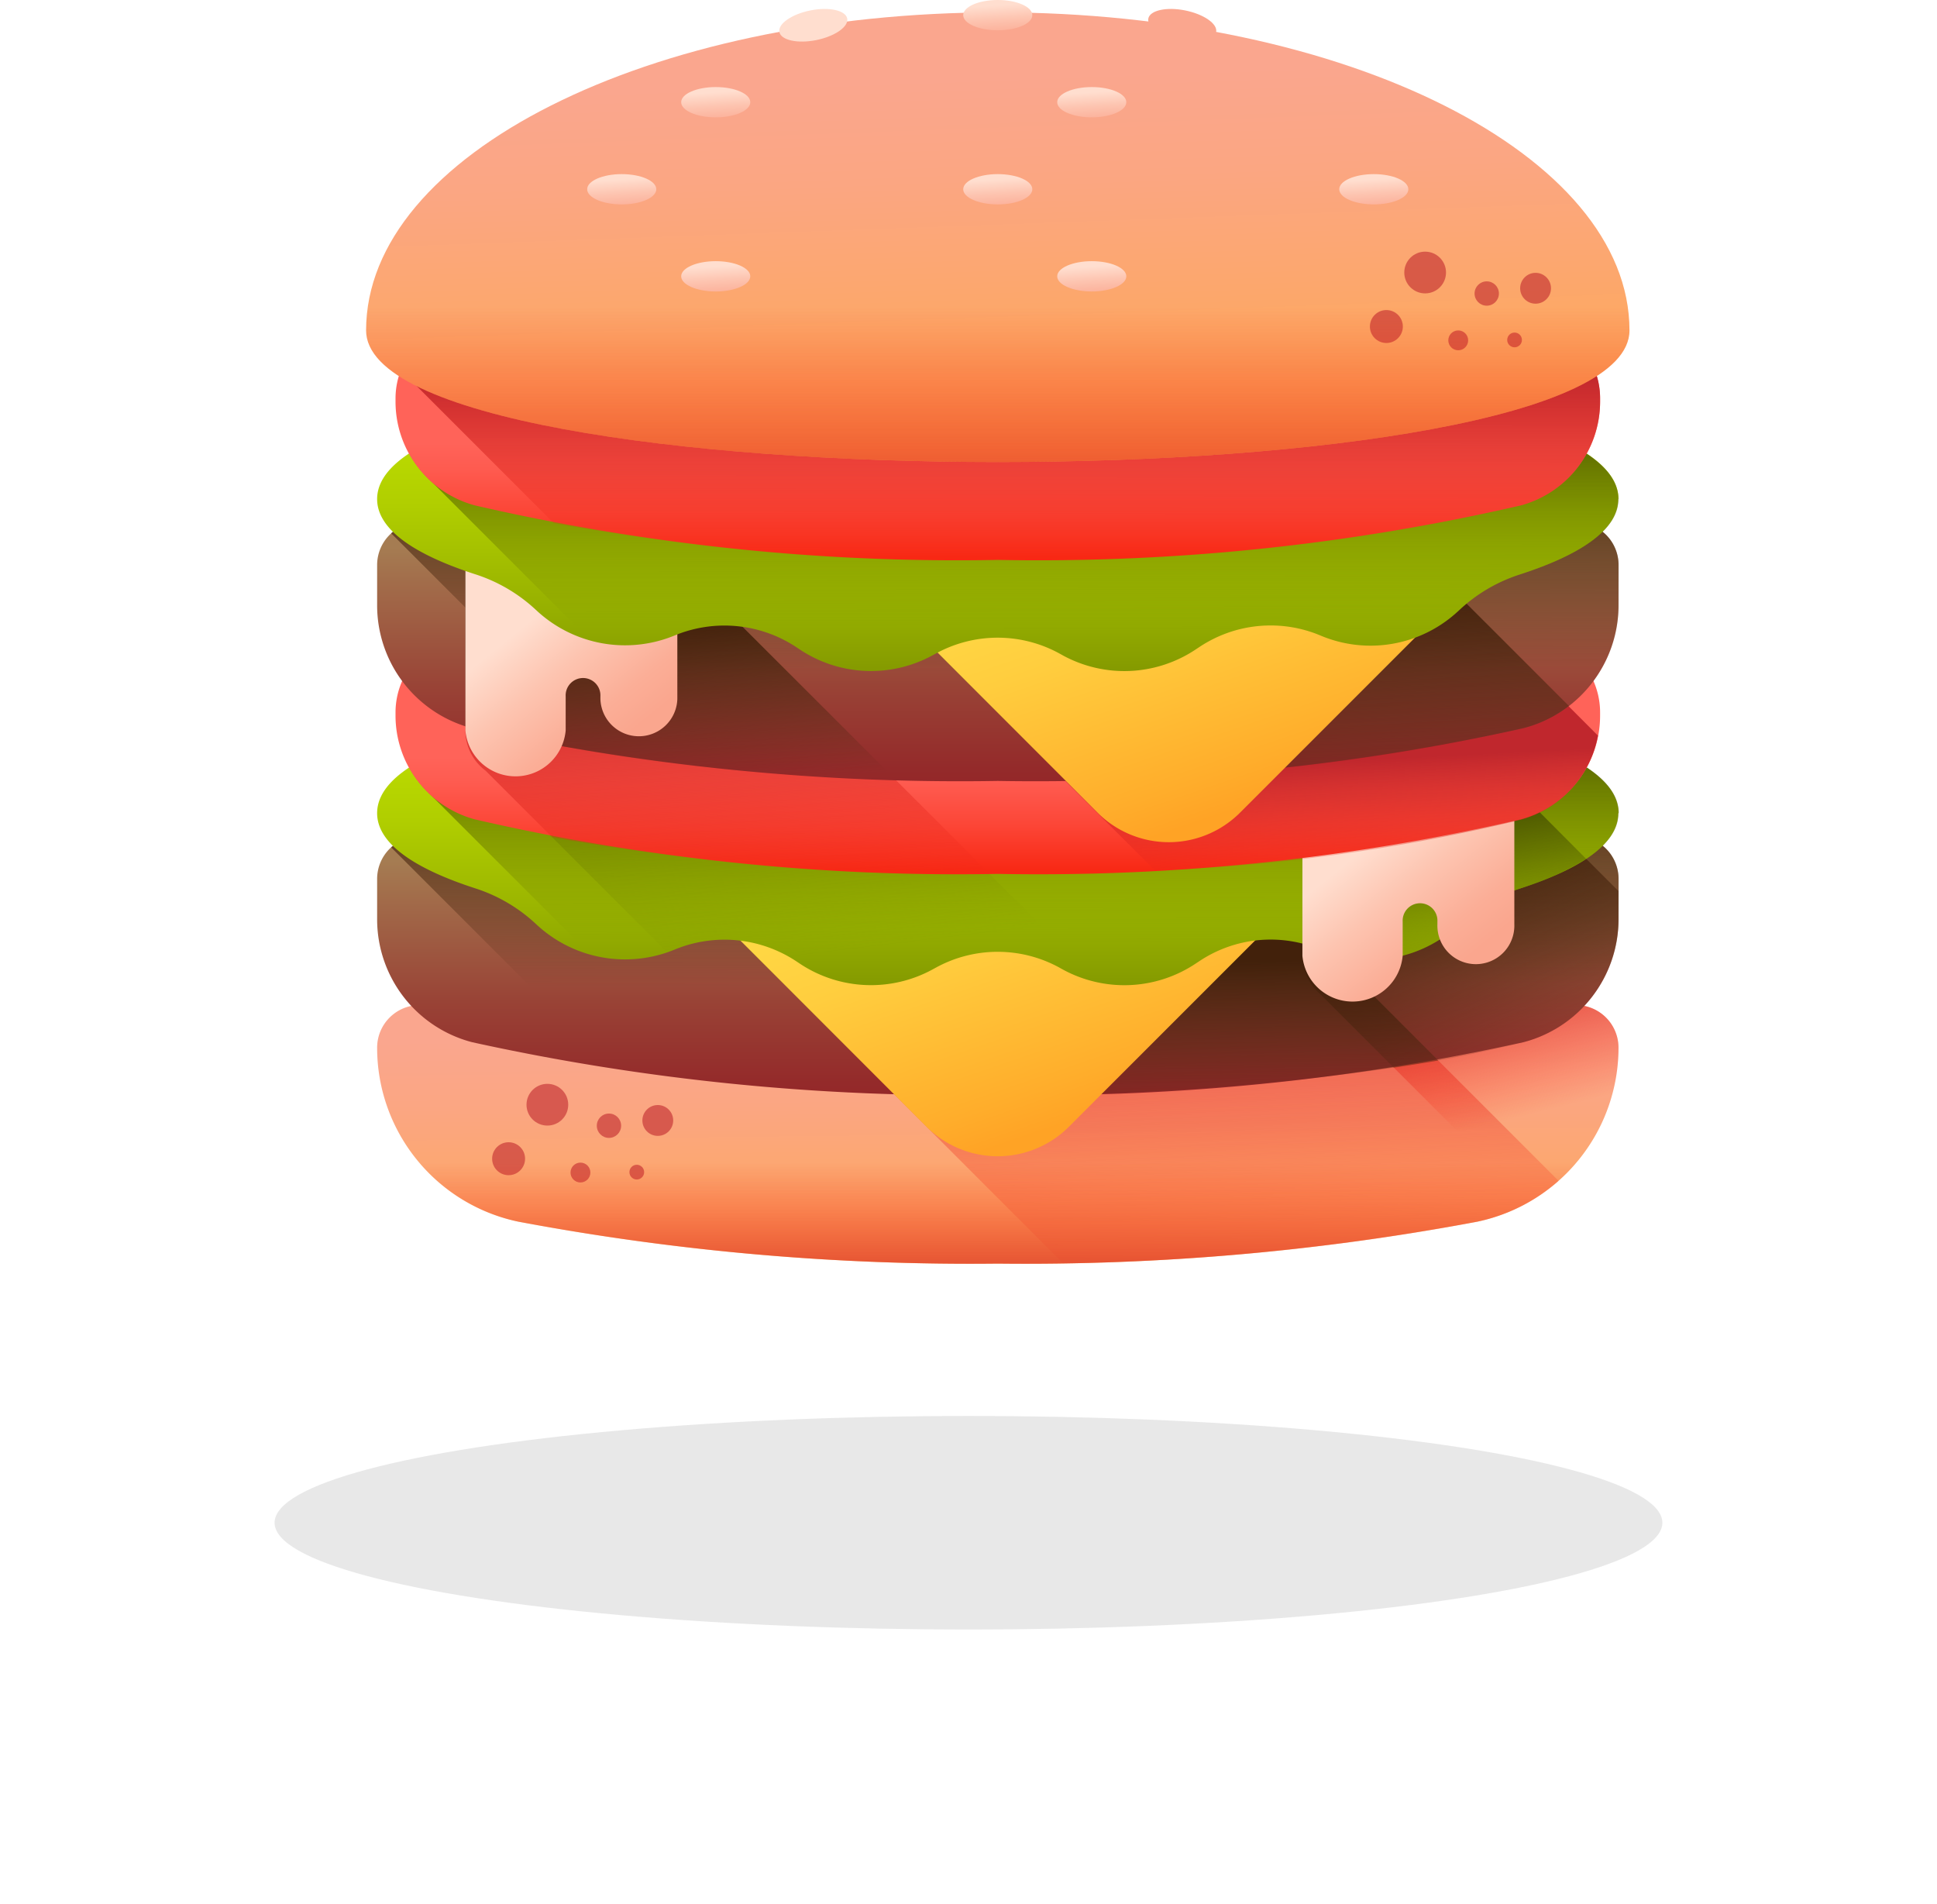 <svg xmlns="http://www.w3.org/2000/svg" xmlns:xlink="http://www.w3.org/1999/xlink" width="42.327" height="41.601" viewBox="0 0 42.327 41.601">
  <defs>
    <linearGradient id="linear-gradient" x1="0.496" y1="0.116" x2="0.563" y2="1.389" gradientUnits="objectBoundingBox">
      <stop offset="0" stop-color="#faa68e"/>
      <stop offset="0.206" stop-color="#fba682"/>
      <stop offset="0.581" stop-color="#fda861"/>
      <stop offset="1" stop-color="#ffa936"/>
    </linearGradient>
    <linearGradient id="linear-gradient-2" x1="0.587" y1="1.089" x2="0.342" y2="-0.904" gradientUnits="objectBoundingBox">
      <stop offset="0" stop-color="#f82814" stop-opacity="0"/>
      <stop offset="0.245" stop-color="#f12817" stop-opacity="0.243"/>
      <stop offset="0.605" stop-color="#dd2820" stop-opacity="0.604"/>
      <stop offset="1" stop-color="#c0272d"/>
    </linearGradient>
    <linearGradient id="linear-gradient-3" x1="0.615" y1="0.563" x2="0.364" y2="-0.243" xlink:href="#linear-gradient-2"/>
    <linearGradient id="linear-gradient-4" x1="7.904" y1="-61.605" x2="9.288" y2="-59.685" xlink:href="#linear-gradient-2"/>
    <linearGradient id="linear-gradient-5" x1="12.256" y1="-81.333" x2="13.64" y2="-79.413" xlink:href="#linear-gradient-2"/>
    <linearGradient id="linear-gradient-6" x1="13.031" y1="-136.027" x2="14.416" y2="-134.108" xlink:href="#linear-gradient-2"/>
    <linearGradient id="linear-gradient-7" x1="-28.647" y1="-71.836" x2="-27.263" y2="-69.916" xlink:href="#linear-gradient-2"/>
    <linearGradient id="linear-gradient-8" x1="-33.217" y1="-92.888" x2="-31.832" y2="-90.969" xlink:href="#linear-gradient-2"/>
    <linearGradient id="linear-gradient-9" x1="-60.66" y1="-157.617" x2="-59.275" y2="-155.697" xlink:href="#linear-gradient-2"/>
    <linearGradient id="linear-gradient-10" x1="0.5" y1="0.31" x2="0.5" y2="1.368" xlink:href="#linear-gradient-2"/>
    <linearGradient id="linear-gradient-11" x1="0.5" y1="0.096" x2="0.5" y2="1.143" gradientUnits="objectBoundingBox">
      <stop offset="0" stop-color="#a57c52"/>
      <stop offset="0.134" stop-color="#a26c4a"/>
      <stop offset="0.516" stop-color="#994336"/>
      <stop offset="0.817" stop-color="#942a2a"/>
      <stop offset="1" stop-color="#922125"/>
    </linearGradient>
    <linearGradient id="linear-gradient-12" x1="0.505" y1="0.575" x2="0.496" y2="-0.283" gradientUnits="objectBoundingBox">
      <stop offset="0" stop-color="#42210b" stop-opacity="0"/>
      <stop offset="1" stop-color="#42210b"/>
    </linearGradient>
    <linearGradient id="linear-gradient-13" x1="0.807" y1="0.937" x2="0.325" y2="0.111" xlink:href="#linear-gradient-12"/>
    <linearGradient id="linear-gradient-14" x1="0.546" y1="1.139" x2="0.493" y2="0.366" xlink:href="#linear-gradient-12"/>
    <linearGradient id="linear-gradient-15" x1="0.419" y1="0.088" x2="0.825" y2="0.781" gradientUnits="objectBoundingBox">
      <stop offset="0" stop-color="#ffd945"/>
      <stop offset="0.304" stop-color="#ffcd3e"/>
      <stop offset="0.856" stop-color="#ffad2b"/>
      <stop offset="1" stop-color="#ffa325"/>
    </linearGradient>
    <linearGradient id="linear-gradient-16" x1="0.5" y1="0.355" x2="0.5" y2="1.112" gradientUnits="objectBoundingBox">
      <stop offset="0" stop-color="#bada00"/>
      <stop offset="0.227" stop-color="#b0ce00"/>
      <stop offset="0.638" stop-color="#95ae00"/>
      <stop offset="1" stop-color="#798c00"/>
    </linearGradient>
    <linearGradient id="linear-gradient-17" x1="0.499" y1="0.861" x2="0.501" y2="0.155" gradientUnits="objectBoundingBox">
      <stop offset="0" stop-color="#798c00" stop-opacity="0"/>
      <stop offset="0.654" stop-color="#556100" stop-opacity="0.655"/>
      <stop offset="1" stop-color="#464f00"/>
    </linearGradient>
    <linearGradient id="linear-gradient-18" x1="0.577" y1="0.89" x2="0.236" y2="-0.42" xlink:href="#linear-gradient-17"/>
    <linearGradient id="linear-gradient-19" x1="0.635" y1="1.058" x2="0.345" y2="0.204" xlink:href="#linear-gradient-17"/>
    <linearGradient id="linear-gradient-20" x1="0.351" y1="0.239" x2="0.791" y2="0.788" gradientUnits="objectBoundingBox">
      <stop offset="0" stop-color="#ffdecf"/>
      <stop offset="0.379" stop-color="#fdc4b0"/>
      <stop offset="0.766" stop-color="#fbae97"/>
      <stop offset="1" stop-color="#faa68e"/>
    </linearGradient>
    <linearGradient id="linear-gradient-21" x1="0.5" y1="0.511" x2="0.5" y2="0.986" gradientUnits="objectBoundingBox">
      <stop offset="0" stop-color="#ff6359"/>
      <stop offset="0.224" stop-color="#fe5b50"/>
      <stop offset="0.595" stop-color="#fc4637"/>
      <stop offset="1" stop-color="#f82814"/>
    </linearGradient>
    <linearGradient id="linear-gradient-22" x1="0.563" y1="1.18" x2="0.414" y2="0.088" gradientUnits="objectBoundingBox">
      <stop offset="0" stop-color="#f82814" stop-opacity="0"/>
      <stop offset="1" stop-color="#c0272d"/>
    </linearGradient>
    <linearGradient id="linear-gradient-23" x1="0.607" y1="1.091" x2="0.531" y2="0.537" xlink:href="#linear-gradient-22"/>
    <linearGradient id="linear-gradient-26" x1="0.637" y1="1.203" x2="0.452" y2="0.172" xlink:href="#linear-gradient-12"/>
    <linearGradient id="linear-gradient-28" x1="0.528" y1="1.044" x2="0.399" y2="0.284" xlink:href="#linear-gradient-12"/>
    <linearGradient id="linear-gradient-33" x1="0.499" y1="1.011" x2="0.5" y2="0.22" xlink:href="#linear-gradient-22"/>
    <linearGradient id="linear-gradient-34" x1="0.448" y1="0.135" x2="0.541" y2="1.126" xlink:href="#linear-gradient"/>
    <linearGradient id="linear-gradient-35" x1="-33.006" y1="-20.629" x2="-31.622" y2="-18.709" xlink:href="#linear-gradient-2"/>
    <linearGradient id="linear-gradient-36" x1="-39.559" y1="-29.434" x2="-38.175" y2="-27.515" xlink:href="#linear-gradient-2"/>
    <linearGradient id="linear-gradient-37" x1="-72.919" y1="-49.939" x2="-71.534" y2="-48.02" xlink:href="#linear-gradient-2"/>
    <linearGradient id="linear-gradient-38" x1="-53.805" y1="-5.822" x2="-52.421" y2="-3.902" xlink:href="#linear-gradient-2"/>
    <linearGradient id="linear-gradient-39" x1="-65.088" y1="-9.26" x2="-63.703" y2="-7.34" xlink:href="#linear-gradient-2"/>
    <linearGradient id="linear-gradient-40" x1="-113.513" y1="-18.931" x2="-112.128" y2="-17.012" xlink:href="#linear-gradient-2"/>
    <linearGradient id="linear-gradient-41" x1="0.5" y1="0.259" x2="0.5" y2="1.259" gradientUnits="objectBoundingBox">
      <stop offset="0" stop-color="#f82814" stop-opacity="0"/>
      <stop offset="0.25" stop-color="#f32816" stop-opacity="0.251"/>
      <stop offset="0.542" stop-color="#e5281d" stop-opacity="0.541"/>
      <stop offset="0.855" stop-color="#ce2727" stop-opacity="0.855"/>
      <stop offset="1" stop-color="#c0272d"/>
    </linearGradient>
    <linearGradient id="linear-gradient-42" x1="0.452" y1="0.18" x2="0.634" y2="1.388" xlink:href="#linear-gradient-20"/>
    <linearGradient id="linear-gradient-46" x1="0.452" y1="0.18" x2="0.634" y2="1.388" xlink:href="#linear-gradient-20"/>
    <linearGradient id="linear-gradient-56" x1="3.311" y1="-16.738" x2="3.496" y2="-15.617" xlink:href="#linear-gradient-20"/>
    <linearGradient id="linear-gradient-57" x1="-63.67" y1="13.431" x2="-63.485" y2="14.552" xlink:href="#linear-gradient-20"/>
  </defs>
  <g id="_029-burger" data-name="029-burger" transform="translate(8)">
    <g id="Group_50" data-name="Group 50" transform="translate(0.241 21.958)">
      <path id="Path_1775" data-name="Path 1775" d="M4.446,406.567a3.883,3.883,0,0,0,3.087,3.8,53.464,53.464,0,0,0,10.476.916,53.464,53.464,0,0,0,10.476-.916,3.883,3.883,0,0,0,3.087-3.8.931.931,0,0,0-1.207-.891,45.626,45.626,0,0,1-12.356,1.4,45.623,45.623,0,0,1-12.356-1.4.931.931,0,0,0-1.207.891Z" transform="translate(-4.446 -405.633)" fill="url(#linear-gradient)"/>
      <path id="Path_1776" data-name="Path 1776" d="M202.666,420.4l4.252,4.252a50.865,50.865,0,0,0,9.057-.9,3.877,3.877,0,0,0,1.778-.893l-3.074-3.074a57.506,57.506,0,0,1-9.18.674C204.53,420.457,203.583,420.438,202.666,420.4Z" transform="translate(-191.936 -419.017)" fill="url(#linear-gradient-2)"/>
      <path id="Path_1777" data-name="Path 1777" d="M410.675,405.676a26.8,26.8,0,0,1-4.154.873l3.394,3.394a3.881,3.881,0,0,0,1.967-3.376A.931.931,0,0,0,410.675,405.676Z" transform="translate(-384.756 -405.633)" fill="url(#linear-gradient-3)"/>
      <g id="Group_49" data-name="Group 49" transform="translate(2.513 1.722)" opacity="0.6">
        <g id="Group_47" data-name="Group 47">
          <circle id="Ellipse_48" data-name="Ellipse 48" cx="0.456" cy="0.456" r="0.456" transform="translate(0.751)" fill="url(#linear-gradient-4)"/>
          <circle id="Ellipse_49" data-name="Ellipse 49" cx="0.36" cy="0.36" r="0.36" transform="translate(0 1.276)" fill="url(#linear-gradient-5)"/>
          <circle id="Ellipse_50" data-name="Ellipse 50" cx="0.217" cy="0.217" r="0.217" transform="translate(1.713 1.721)" fill="url(#linear-gradient-6)"/>
        </g>
        <g id="Group_48" data-name="Group 48" transform="translate(2.287 0.463)">
          <circle id="Ellipse_51" data-name="Ellipse 51" cx="0.337" cy="0.337" r="0.337" transform="translate(0.996)" fill="url(#linear-gradient-7)"/>
          <circle id="Ellipse_52" data-name="Ellipse 52" cx="0.266" cy="0.266" r="0.266" transform="translate(0 0.186)" fill="url(#linear-gradient-8)"/>
          <circle id="Ellipse_53" data-name="Ellipse 53" cx="0.161" cy="0.161" r="0.161" transform="translate(0.713 1.305)" fill="url(#linear-gradient-9)"/>
        </g>
      </g>
      <path id="Path_1778" data-name="Path 1778" d="M10.175,450.946a3.885,3.885,0,0,0,2.777,2.28,53.467,53.467,0,0,0,10.476.916,53.467,53.467,0,0,0,10.476-.916,3.884,3.884,0,0,0,2.777-2.28Z" transform="translate(-9.865 -448.493)" fill="url(#linear-gradient-10)"/>
    </g>
    <path id="Path_1779" data-name="Path 1779" d="M4.446,338.465v.875a2.775,2.775,0,0,0,2.079,2.691,49.621,49.621,0,0,0,11.484,1.15,49.621,49.621,0,0,0,11.484-1.15,2.775,2.775,0,0,0,2.079-2.691v-.875a.931.931,0,0,0-1.207-.891,45.623,45.623,0,0,1-12.356,1.4,45.623,45.623,0,0,1-12.356-1.4.931.931,0,0,0-1.207.891Z" transform="translate(-4.205 -319.26)" fill="url(#linear-gradient-11)"/>
    <path id="Path_1780" data-name="Path 1780" d="M35.79,337.574a45.622,45.622,0,0,1-12.356,1.4,45.623,45.623,0,0,1-12.356-1.4.922.922,0,0,0-.9.2l4.859,4.859a59.667,59.667,0,0,0,8.394.551,49.621,49.621,0,0,0,11.484-1.15A2.775,2.775,0,0,0,37,339.34v-.875A.931.931,0,0,0,35.79,337.574Z" transform="translate(-9.63 -319.26)" fill="url(#linear-gradient-12)"/>
    <path id="Path_1781" data-name="Path 1781" d="M384.881,339.9v-.615l-1.162-1.162-.045.011a30.866,30.866,0,0,1-5.7,1.064v1.5a1.093,1.093,0,0,0,.392.839l1.609,1.609c1.05-.16,2-.348,2.826-.559A2.775,2.775,0,0,0,384.881,339.9Z" transform="translate(-357.515 -319.817)" fill="url(#linear-gradient-13)"/>
    <path id="Path_1782" data-name="Path 1782" d="M156.307,359.344c-1.812.167-3.809.26-5.908.26s-4.077-.092-5.883-.257a.81.81,0,0,0,.135.971l3.458,3.458q1.12.037,2.29.038a56.226,56.226,0,0,0,9.626-.751Z" transform="translate(-136.595 -339.892)" fill="url(#linear-gradient-14)"/>
    <path id="Path_1783" data-name="Path 1783" d="M155.8,338.333a18.653,18.653,0,0,0-10.818,0,.813.813,0,0,0-.339,1.353l4.194,4.194a2.2,2.2,0,0,0,3.107,0l4.194-4.194A.813.813,0,0,0,155.8,338.333Z" transform="translate(-136.589 -319.26)" fill="url(#linear-gradient-15)"/>
    <path id="Path_1784" data-name="Path 1784" d="M31.572,277.935c0-3.837-27.126-3.837-27.126,0,0,.661.807,1.209,2.142,1.642a3.513,3.513,0,0,1,1.306.759l.04.037a2.839,2.839,0,0,0,3.015.542h0a2.846,2.846,0,0,1,2.662.26l.075.05a2.808,2.808,0,0,0,2.9.123l.07-.038a2.808,2.808,0,0,1,2.7,0l.07.039a2.808,2.808,0,0,0,2.9-.123l.091-.06a2.808,2.808,0,0,1,2.645-.248,2.808,2.808,0,0,0,3-.528l.054-.05a3.51,3.51,0,0,1,1.306-.759c1.335-.433,2.142-.981,2.142-1.642Z" transform="translate(-4.205 -260.169)" fill="url(#linear-gradient-16)"/>
    <path id="Path_1785" data-name="Path 1785" d="M43.74,277.936c0,.662-.807,1.208-2.142,1.642a3.521,3.521,0,0,0-1.306.76l-.055.05a2.807,2.807,0,0,1-3,.528,2.81,2.81,0,0,0-2.646.249l-.091.06a2.809,2.809,0,0,1-2.9.123l-.07-.039a2.809,2.809,0,0,0-2.7,0l-.069.038a2.807,2.807,0,0,1-2.9-.123l-.075-.05a2.845,2.845,0,0,0-2.661-.26h0a2.836,2.836,0,0,1-1.851.11l-3.491-3.491a2.332,2.332,0,0,1-.465-.594c1.561-1.033,5.554-1.641,9.977-1.824,1.9-.079,3.88-.079,5.779,0,5.693.235,10.673,1.174,10.673,2.818Z" transform="translate(-16.374 -260.169)" fill="url(#linear-gradient-17)"/>
    <path id="Path_1786" data-name="Path 1786" d="M47.906,277.456a30.6,30.6,0,0,0-7.356,1.168,1.1,1.1,0,0,0,.413.648l3.972,3.972c.055-.019.109-.038.163-.06h0a2.845,2.845,0,0,1,2.662.26l.075.05a2.808,2.808,0,0,0,2.9.123l.07-.038a2.808,2.808,0,0,1,2.7,0l.07.039a2.8,2.8,0,0,0,.771.284Z" transform="translate(-38.355 -262.437)" fill="url(#linear-gradient-18)"/>
    <path id="Path_1787" data-name="Path 1787" d="M382.607,317.567h-4.632v3.423a2.812,2.812,0,0,1,.4.134,2.808,2.808,0,0,0,3-.528l.054-.05a3.512,3.512,0,0,1,1.306-.76,6.079,6.079,0,0,0,1.441-.645Z" transform="translate(-357.515 -300.376)" fill="url(#linear-gradient-19)"/>
    <path id="Path_1788" data-name="Path 1788" d="M377.975,317.567v3.691a1.1,1.1,0,0,0,2.191,0v-.748a.38.38,0,1,1,.759,0v.061a.841.841,0,1,0,1.681,0v-3Z" transform="translate(-357.515 -300.376)" fill="url(#linear-gradient-20)"/>
    <path id="Path_1789" data-name="Path 1789" d="M11.871,257.9v.061a2.349,2.349,0,0,0,1.725,2.268,46.9,46.9,0,0,0,11.436,1.193,46.9,46.9,0,0,0,11.436-1.193,2.349,2.349,0,0,0,1.725-2.268V257.9a1.7,1.7,0,0,0-2.12-1.653,48.538,48.538,0,0,1-11.041,1.091,48.544,48.544,0,0,1-11.041-1.09A1.7,1.7,0,0,0,11.871,257.9Z" transform="translate(-11.228 -242.329)" fill="url(#linear-gradient-21)"/>
    <path id="Path_1790" data-name="Path 1790" d="M47.313,257.195a39.334,39.334,0,0,1-6.634-.945,1.706,1.706,0,0,0-.593-.043v2.083a1.093,1.093,0,0,0,.438.875l1.457,1.457a53.016,53.016,0,0,0,9.562.8Z" transform="translate(-37.916 -242.33)" fill="url(#linear-gradient-22)"/>
    <path id="Path_1791" data-name="Path 1791" d="M256.1,257.4a48.744,48.744,0,0,1-10.989,1.078l-.566,0,4,4a39.865,39.865,0,0,0,8-1.105,2.346,2.346,0,0,0,1.685-1.838Z" transform="translate(-231.312 -243.463)" fill="url(#linear-gradient-23)"/>
    <path id="Path_1792" data-name="Path 1792" d="M4.446,211.7v.875a2.775,2.775,0,0,0,2.079,2.691,49.624,49.624,0,0,0,11.484,1.15,49.624,49.624,0,0,0,11.484-1.15,2.775,2.775,0,0,0,2.079-2.691V211.7a.931.931,0,0,0-1.207-.891,45.626,45.626,0,0,1-12.356,1.4,45.626,45.626,0,0,1-12.356-1.4.931.931,0,0,0-1.207.891Z" transform="translate(-4.205 -199.354)" fill="url(#linear-gradient-11)"/>
    <path id="Path_1793" data-name="Path 1793" d="M35.79,210.806a45.624,45.624,0,0,1-12.356,1.4,45.624,45.624,0,0,1-12.356-1.4.922.922,0,0,0-.9.2l4.859,4.859a59.659,59.659,0,0,0,8.394.551,49.622,49.622,0,0,0,11.484-1.15A2.775,2.775,0,0,0,37,212.572V211.7a.931.931,0,0,0-1.207-.891Z" transform="translate(-9.63 -199.354)" fill="url(#linear-gradient-12)"/>
    <path id="Path_1794" data-name="Path 1794" d="M228.187,228.037l-3.256-3.256a57.392,57.392,0,0,1-9.223.682q-1.136,0-2.229-.036a.8.8,0,0,0,.218.749l3.458,3.458.429.012a45.994,45.994,0,0,0,9.608-1.125A2.742,2.742,0,0,0,228.187,228.037Z" transform="translate(-201.904 -212.613)" fill="url(#linear-gradient-26)"/>
    <path id="Path_1795" data-name="Path 1795" d="M224.841,211.565a18.653,18.653,0,0,0-10.818,0,.813.813,0,0,0-.339,1.353l4.194,4.194a2.2,2.2,0,0,0,3.107,0l4.194-4.194A.813.813,0,0,0,224.841,211.565Z" transform="translate(-201.891 -199.354)" fill="url(#linear-gradient-15)"/>
    <path id="Path_1796" data-name="Path 1796" d="M40.237,230.3a45.223,45.223,0,0,0,9.235,1.114L44.952,226.9c-.632-.069-1.238-.147-1.815-.233h-3.05v3.6C40.136,230.276,40.186,230.291,40.237,230.3Z" transform="translate(-37.917 -214.395)" fill="url(#linear-gradient-28)"/>
    <path id="Path_1797" data-name="Path 1797" d="M40.087,226.665v3.691a1.1,1.1,0,0,0,2.191,0v-.748a.38.38,0,1,1,.759,0v.061a.841.841,0,0,0,1.681,0v-3Z" transform="translate(-37.917 -214.395)" fill="url(#linear-gradient-20)"/>
    <path id="Path_1798" data-name="Path 1798" d="M31.572,151.167c0-3.837-27.126-3.837-27.126,0,0,.661.807,1.209,2.142,1.642a3.512,3.512,0,0,1,1.306.759l.04.037a2.839,2.839,0,0,0,3.015.541h0a2.846,2.846,0,0,1,2.662.26l.075.05a2.808,2.808,0,0,0,2.9.123l.07-.038a2.808,2.808,0,0,1,2.7,0l.07.039a2.808,2.808,0,0,0,2.9-.123l.091-.06a2.808,2.808,0,0,1,2.645-.248,2.808,2.808,0,0,0,3-.528l.054-.05a3.51,3.51,0,0,1,1.306-.759c1.335-.433,2.142-.981,2.142-1.642Z" transform="translate(-4.205 -140.263)" fill="url(#linear-gradient-16)"/>
    <path id="Path_1799" data-name="Path 1799" d="M43.74,151.174c0,.662-.807,1.208-2.142,1.642a3.52,3.52,0,0,0-1.306.76l-.055.05a2.807,2.807,0,0,1-3,.528,2.81,2.81,0,0,0-2.646.249l-.091.06a2.809,2.809,0,0,1-2.9.123l-.07-.039a2.809,2.809,0,0,0-2.7,0l-.069.038a2.807,2.807,0,0,1-2.9-.123l-.075-.05a2.845,2.845,0,0,0-2.661-.26h0a2.837,2.837,0,0,1-1.851.11l-3.491-3.491a2.331,2.331,0,0,1-.465-.594c1.561-1.033,5.554-1.641,9.977-1.824,1.9-.079,3.88-.079,5.779,0C38.76,148.591,43.74,149.53,43.74,151.174Z" transform="translate(-16.374 -140.269)" fill="url(#linear-gradient-17)"/>
    <path id="Path_1800" data-name="Path 1800" d="M11.871,131.134v.061a2.349,2.349,0,0,0,1.725,2.268,46.9,46.9,0,0,0,11.436,1.193,46.9,46.9,0,0,0,11.436-1.193,2.349,2.349,0,0,0,1.725-2.268v-.061a1.7,1.7,0,0,0-2.12-1.653,48.54,48.54,0,0,1-11.041,1.091,48.543,48.543,0,0,1-11.041-1.09A1.7,1.7,0,0,0,11.871,131.134Z" transform="translate(-11.228 -122.423)" fill="url(#linear-gradient-21)"/>
    <path id="Path_1801" data-name="Path 1801" d="M40.187,131.134v.06a2.35,2.35,0,0,1-1.725,2.268,46.917,46.917,0,0,1-11.436,1.193,53.481,53.481,0,0,1-9.7-.8l-3.344-3.344a1.706,1.706,0,0,1,2.005-1.035,48.546,48.546,0,0,0,11.041,1.09,48.545,48.545,0,0,0,11.041-1.09A1.7,1.7,0,0,1,40.187,131.134Z" transform="translate(-13.222 -122.422)" fill="url(#linear-gradient-33)"/>
    <g id="Group_54" data-name="Group 54" transform="translate(0 0.27)">
      <path id="Path_1802" data-name="Path 1802" d="M27.607,11.933c0,3.837-27.607,3.837-27.607,0S6.18,4.986,13.8,4.986,27.607,8.1,27.607,11.933Z" transform="translate(0 -4.986)" fill="url(#linear-gradient-34)"/>
      <g id="Group_53" data-name="Group 53" transform="translate(21.935 5.228)" opacity="0.6">
        <g id="Group_51" data-name="Group 51">
          <circle id="Ellipse_54" data-name="Ellipse 54" cx="0.456" cy="0.456" r="0.456" transform="translate(0.751)" fill="url(#linear-gradient-35)"/>
          <circle id="Ellipse_55" data-name="Ellipse 55" cx="0.36" cy="0.36" r="0.36" transform="translate(0 1.276)" fill="url(#linear-gradient-36)"/>
          <circle id="Ellipse_56" data-name="Ellipse 56" cx="0.217" cy="0.217" r="0.217" transform="translate(1.713 1.721)" fill="url(#linear-gradient-37)"/>
        </g>
        <g id="Group_52" data-name="Group 52" transform="translate(2.287 0.463)">
          <circle id="Ellipse_57" data-name="Ellipse 57" cx="0.337" cy="0.337" r="0.337" transform="translate(0.996)" fill="url(#linear-gradient-38)"/>
          <circle id="Ellipse_58" data-name="Ellipse 58" cx="0.266" cy="0.266" r="0.266" transform="translate(0 0.186)" fill="url(#linear-gradient-39)"/>
          <circle id="Ellipse_59" data-name="Ellipse 59" cx="0.161" cy="0.161" r="0.161" transform="translate(0.713 1.305)" fill="url(#linear-gradient-40)"/>
        </g>
      </g>
      <path id="Path_1803" data-name="Path 1803" d="M0,97.766c0,3.837,27.607,3.837,27.607,0a3.888,3.888,0,0,0-.6-2.035H.6A3.888,3.888,0,0,0,0,97.766Z" transform="translate(0 -90.819)" fill="url(#linear-gradient-41)"/>
    </g>
    <g id="Group_59" data-name="Group 59" transform="translate(4.831 0)">
      <g id="Group_55" data-name="Group 55" transform="translate(2.054 5.706)">
        <ellipse id="Ellipse_60" data-name="Ellipse 60" cx="0.755" cy="0.331" rx="0.755" ry="0.331" fill="url(#linear-gradient-42)"/>
        <ellipse id="Ellipse_61" data-name="Ellipse 61" cx="0.755" cy="0.331" rx="0.755" ry="0.331" transform="translate(4.109)" fill="url(#linear-gradient-42)"/>
        <ellipse id="Ellipse_62" data-name="Ellipse 62" cx="0.755" cy="0.331" rx="0.755" ry="0.331" transform="translate(8.217)" fill="url(#linear-gradient-42)"/>
        <ellipse id="Ellipse_63" data-name="Ellipse 63" cx="0.755" cy="0.331" rx="0.755" ry="0.331" transform="translate(12.326)" fill="url(#linear-gradient-42)"/>
      </g>
      <g id="Group_56" data-name="Group 56" transform="translate(0 3.804)">
        <ellipse id="Ellipse_64" data-name="Ellipse 64" cx="0.755" cy="0.331" rx="0.755" ry="0.331" fill="url(#linear-gradient-46)"/>
        <ellipse id="Ellipse_65" data-name="Ellipse 65" cx="0.755" cy="0.331" rx="0.755" ry="0.331" transform="translate(4.109)" fill="url(#linear-gradient-46)"/>
        <ellipse id="Ellipse_66" data-name="Ellipse 66" cx="0.755" cy="0.331" rx="0.755" ry="0.331" transform="translate(8.217)" fill="url(#linear-gradient-46)"/>
        <ellipse id="Ellipse_67" data-name="Ellipse 67" cx="0.755" cy="0.331" rx="0.755" ry="0.331" transform="translate(12.326)" fill="url(#linear-gradient-46)"/>
        <ellipse id="Ellipse_68" data-name="Ellipse 68" cx="0.755" cy="0.331" rx="0.755" ry="0.331" transform="translate(16.434)" fill="url(#linear-gradient-46)"/>
      </g>
      <g id="Group_57" data-name="Group 57" transform="translate(2.054 1.902)">
        <ellipse id="Ellipse_69" data-name="Ellipse 69" cx="0.755" cy="0.331" rx="0.755" ry="0.331" fill="url(#linear-gradient-42)"/>
        <ellipse id="Ellipse_70" data-name="Ellipse 70" cx="0.755" cy="0.331" rx="0.755" ry="0.331" transform="translate(4.109)" fill="url(#linear-gradient-42)"/>
        <ellipse id="Ellipse_71" data-name="Ellipse 71" cx="0.755" cy="0.331" rx="0.755" ry="0.331" transform="translate(8.217)" fill="url(#linear-gradient-42)"/>
        <ellipse id="Ellipse_72" data-name="Ellipse 72" cx="0.755" cy="0.331" rx="0.755" ry="0.331" transform="translate(12.326)" fill="url(#linear-gradient-42)"/>
      </g>
      <ellipse id="Ellipse_73" data-name="Ellipse 73" cx="0.755" cy="0.331" rx="0.755" ry="0.331" transform="translate(8.217)" fill="url(#linear-gradient-42)"/>
      <g id="Group_58" data-name="Group 58" transform="translate(4.197 0.195)">
        <path id="Path_1804" data-name="Path 1804" d="M317.225,4.116c-.036.179-.4.258-.806.176s-.712-.293-.676-.472.4-.258.806-.176S317.261,3.937,317.225,4.116Z" transform="translate(-307.678 -3.611)" fill="url(#linear-gradient-56)"/>
        <path id="Path_1805" data-name="Path 1805" d="M166.787,4.116c.036.179.4.258.806.176s.712-.293.676-.472-.4-.258-.806-.176S166.751,3.937,166.787,4.116Z" transform="translate(-166.784 -3.611)" fill="url(#linear-gradient-57)"/>
      </g>
    </g>
  </g>
  <ellipse id="Ellipse_179" data-name="Ellipse 179" cx="15.163" cy="2.333" rx="15.163" ry="2.333" transform="translate(6 30.936)" fill="#191717" opacity="0.1"/>
</svg>
